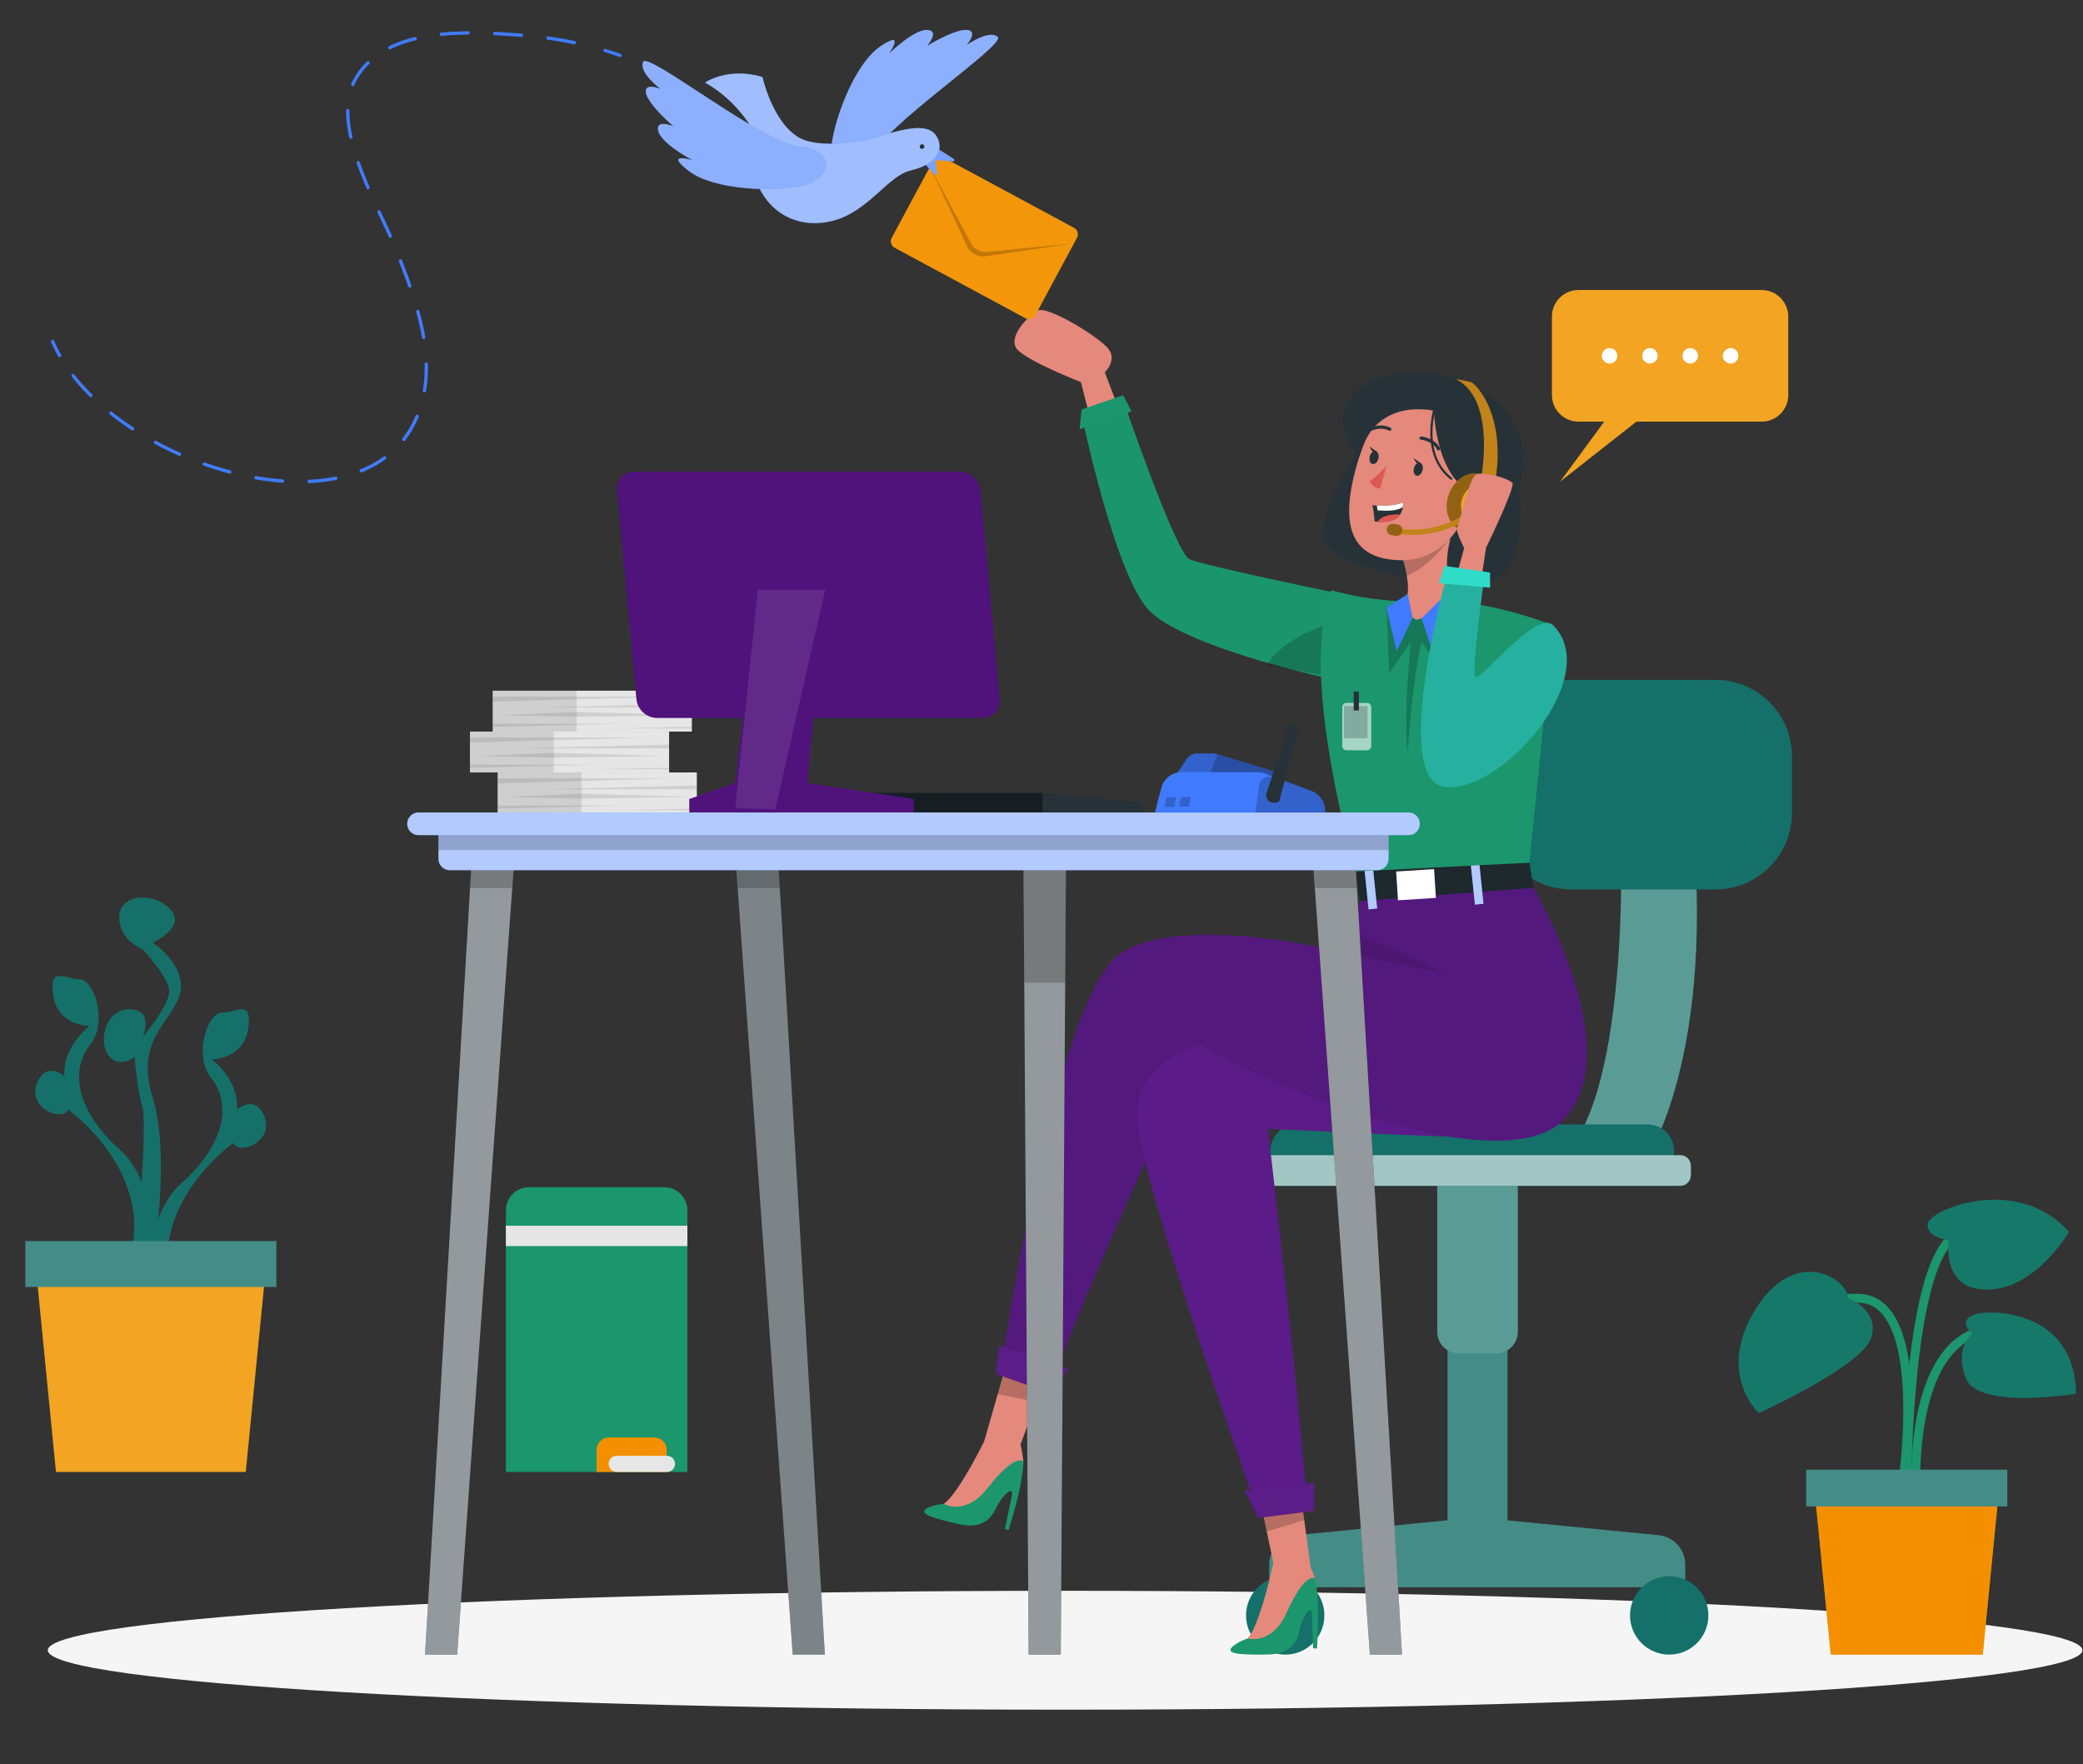 <svg width="470" height="398" viewBox="0 0 470 398" fill="none" xmlns="http://www.w3.org/2000/svg">
<rect x="0" y="0" width="470" height="398" fill="#333333" stroke="none"/>
<g clip-path="url(#clip0_227_1387)">
<path d="M155.096 332.106H114.146V273.081C114.146 270.199 116.482 267.863 119.362 267.863H149.88C152.762 267.863 155.095 270.2 155.095 273.081V332.106H155.096Z" fill="#1B966D"/>
<path d="M155.095 276.547H114.146V281.148H155.095V276.547Z" fill="#E6E6E6"/>
<path d="M147.633 324.324H137.432C135.88 324.324 134.621 325.584 134.621 327.135V332.106H150.444V327.135C150.444 325.582 149.185 324.324 147.633 324.324Z" fill="#F49000"/>
<path d="M150.497 332.105H139.149C138.144 332.105 137.33 331.291 137.33 330.285C137.33 329.279 138.144 328.464 139.149 328.464H150.497C151.502 328.464 152.317 329.279 152.317 330.285C152.317 331.291 151.502 332.105 150.497 332.105Z" fill="#E6E6E6"/>
<path d="M59.113 250.8C56.982 247.289 53.473 250.341 53.473 250.341C53.974 243.613 47.788 239.013 47.788 239.013C47.788 239.013 54.977 239.013 55.98 232.149C56.982 225.286 53.473 228.479 50.18 228.432C46.889 228.385 43.446 238.009 47.787 243.421C52.13 248.833 50.966 258.072 40.94 266.958C38.494 269.126 36.83 272.012 35.707 275.133C36.463 266.97 36.891 255.468 34.49 247.789C30.413 234.747 38.182 231.236 40.438 224.715C42.694 218.195 34.49 212.677 34.49 212.677C34.49 212.677 42.193 209.166 38.433 205.153C34.673 201.14 26.902 201.686 26.902 206.931C26.902 212.175 32.166 214.181 32.166 214.181C32.166 214.181 38.182 220.451 38.182 223.711C38.182 226.972 32.166 233.995 32.166 233.995C32.166 233.995 34.923 227.985 29.409 227.729C23.894 227.474 22.138 234.747 24.395 238.008C26.651 241.268 30.411 238.509 30.411 238.509C30.411 238.509 30.849 245.532 32.134 249.795C32.7 251.67 32.433 259.026 31.96 266.679C30.849 263.916 29.277 261.383 27.076 259.434C17.05 250.547 15.886 241.308 20.229 235.897C24.57 230.484 21.128 220.861 17.836 220.907C14.544 220.955 11.034 217.762 12.037 224.625C13.041 231.488 20.229 231.488 20.229 231.488C20.229 231.488 14.042 236.09 14.544 242.817C14.544 242.817 11.034 239.764 8.904 243.276C5.1 249.544 13.918 253.432 15.399 250.347C15.399 250.347 34.096 263.59 29.583 282.65L30.631 284.199C30.497 285.737 30.411 286.664 30.411 286.664L31.873 286.033L33.537 288.491C33.45 293.255 33.962 296.776 33.962 296.776L38.432 290.175C33.919 271.113 52.616 257.871 52.616 257.871C54.098 260.957 62.917 257.068 59.113 250.8Z" fill="#157069"/>
<path opacity="0.2" d="M59.113 250.8C56.982 247.289 53.473 250.341 53.473 250.341C53.974 243.613 47.788 239.013 47.788 239.013C47.788 239.013 54.977 239.013 55.98 232.149C56.982 225.286 53.473 228.479 50.18 228.432C46.889 228.385 43.446 238.009 47.787 243.421C52.13 248.833 50.966 258.072 40.94 266.958C38.494 269.126 36.83 272.012 35.707 275.133C36.463 266.97 36.891 255.468 34.49 247.789C30.413 234.747 38.182 231.236 40.438 224.715C42.694 218.195 34.49 212.677 34.49 212.677C34.49 212.677 42.193 209.166 38.433 205.153C34.673 201.14 26.902 201.686 26.902 206.931C26.902 212.175 32.166 214.181 32.166 214.181C32.166 214.181 38.182 220.451 38.182 223.711C38.182 226.972 32.166 233.995 32.166 233.995C32.166 233.995 34.923 227.985 29.409 227.729C23.894 227.474 22.138 234.747 24.395 238.008C26.651 241.268 30.411 238.509 30.411 238.509C30.411 238.509 30.849 245.532 32.134 249.795C32.7 251.67 32.433 259.026 31.96 266.679C30.849 263.916 29.277 261.383 27.076 259.434C17.05 250.547 15.886 241.308 20.229 235.897C24.57 230.484 21.128 220.861 17.836 220.907C14.544 220.955 11.034 217.762 12.037 224.625C13.041 231.488 20.229 231.488 20.229 231.488C20.229 231.488 14.042 236.09 14.544 242.817C14.544 242.817 11.034 239.764 8.904 243.276C5.1 249.544 13.918 253.432 15.399 250.347C15.399 250.347 34.096 263.59 29.583 282.65L30.631 284.199C30.497 285.737 30.411 286.664 30.411 286.664L31.873 286.033L33.537 288.491C33.45 293.255 33.962 296.776 33.962 296.776L38.432 290.175C33.919 271.113 52.616 257.871 52.616 257.871C54.098 260.957 62.917 257.068 59.113 250.8Z" fill="#157069"/>
<path d="M55.455 332.105H12.628L8.009 285.191H60.076L55.455 332.105Z" fill="#F2A422"/>
<path d="M62.361 280.016H5.721V290.368H62.361V280.016Z" fill="#448D87"/>
<path d="M240.327 385.741C367.099 385.741 469.868 379.736 469.868 372.328C469.868 364.921 367.099 358.916 240.327 358.916C113.555 358.916 10.786 364.921 10.786 372.328C10.786 379.736 113.555 385.741 240.327 385.741Z" fill="#F5F5F5"/>
<path d="M430.277 334.991C430.457 333.778 434.6 305.174 426.3 295.299C424.463 293.112 422.145 291.969 419.409 291.903C402.655 291.511 400.363 304.975 400.341 305.113L402.317 305.417C402.394 304.935 404.381 293.54 419.36 293.902C421.528 293.955 423.298 294.833 424.771 296.586C432.497 305.779 428.342 334.408 428.3 334.696L430.277 334.991Z" fill="#1B966D"/>
<path d="M431.291 333.687L433.29 333.624C433.282 333.361 432.626 307.268 445.475 301.876C458.068 296.599 463.733 307.451 463.968 307.917L465.754 307.018C465.689 306.889 459.042 294.016 444.702 300.033C430.587 305.955 431.256 332.558 431.291 333.687Z" fill="#1B966D"/>
<path d="M431.232 335.737C431.232 335.321 431.353 294.054 439.394 281.983C447.115 270.396 459.571 275.851 460.096 276.089L460.923 274.269C460.778 274.202 446.405 267.855 437.731 280.874C429.355 293.444 429.234 334.014 429.233 335.735L431.232 335.737Z" fill="#1B966D"/>
<path d="M417.011 292.894C417.011 292.894 424.327 295.592 422.152 301.963C419.977 308.334 396.844 318.819 396.844 318.819C396.844 318.819 387.155 309.934 396.053 295.482C404.95 281.034 416.814 288.335 417.011 292.894Z" fill="#157069"/>
<path d="M439.757 279.811C439.757 279.811 434.562 279.252 434.982 276.087C435.399 272.922 455.171 264.775 466.837 277.948C466.837 277.948 459.367 290.787 448.569 290.954C437.772 291.123 439.757 279.811 439.757 279.811Z" fill="#157069"/>
<path d="M445.088 300.956C445.088 300.956 441.504 298.06 445.372 296.646C449.241 295.231 468.222 295.634 468.42 314.447C468.42 314.447 446.314 318.123 443.576 310.957C440.839 303.792 445.088 300.956 445.088 300.956Z" fill="#157069"/>
<path opacity="0.2" d="M417.011 292.894C417.011 292.894 424.327 295.592 422.152 301.963C419.977 308.334 396.844 318.819 396.844 318.819C396.844 318.819 387.155 309.934 396.053 295.482C404.95 281.034 416.814 288.335 417.011 292.894Z" fill="#1B966D"/>
<path opacity="0.2" d="M439.757 279.811C439.757 279.811 434.562 279.252 434.982 276.087C435.399 272.922 455.171 264.775 466.837 277.948C466.837 277.948 459.367 290.787 448.569 290.954C437.772 291.123 439.757 279.811 439.757 279.811Z" fill="#1B966D"/>
<path opacity="0.2" d="M445.088 300.956C445.088 300.956 441.504 298.06 445.372 296.646C449.241 295.231 468.222 295.634 468.42 314.447C468.42 314.447 446.314 318.123 443.576 310.957C440.839 303.792 445.088 300.956 445.088 300.956Z" fill="#1B966D"/>
<path d="M413.08 373.316H447.385L451.087 335.736H409.379L413.08 373.316Z" fill="#F49000"/>
<path opacity="0.5" d="M413.08 373.316H447.385L451.087 335.736H409.379L413.08 373.316Z" fill="#F49000"/>
<path d="M452.918 331.59H407.547V339.882H452.918V331.59Z" fill="#157069"/>
<path opacity="0.2" d="M452.918 331.59H407.547V339.882H452.918V331.59Z" fill="white"/>
<path d="M374.252 346.378L340.141 343.023V295.06H326.622V343.009L292.374 346.378C288.974 346.712 286.381 349.572 286.381 352.991V358.115H332.059H334.565H380.243V352.991C380.244 349.572 377.651 346.712 374.252 346.378Z" fill="#157069"/>
<path opacity="0.2" d="M374.252 346.378L340.141 343.023V295.06H326.622V343.009L292.374 346.378C288.974 346.712 286.381 349.572 286.381 352.991V358.115H332.059H334.565H380.243V352.991C380.244 349.572 377.651 346.712 374.252 346.378Z" fill="white"/>
<path d="M289.992 373.316C294.874 373.316 298.831 369.357 298.831 364.473C298.831 359.588 294.874 355.629 289.992 355.629C285.11 355.629 281.153 359.588 281.153 364.473C281.153 369.357 285.11 373.316 289.992 373.316Z" fill="#157069"/>
<path d="M376.634 373.316C381.516 373.316 385.473 369.357 385.473 364.473C385.473 359.588 381.516 355.629 376.634 355.629C371.753 355.629 367.795 359.588 367.795 364.473C367.795 369.357 371.753 373.316 376.634 373.316Z" fill="#157069"/>
<path d="M337.576 305.368H329.188C326.485 305.368 324.295 303.176 324.295 300.473V262.647H342.47V300.473C342.469 303.176 340.278 305.368 337.576 305.368Z" fill="#157069"/>
<path opacity="0.3" d="M337.576 305.368H329.188C326.485 305.368 324.295 303.176 324.295 300.473V262.647H342.47V300.473C342.469 303.176 340.278 305.368 337.576 305.368Z" fill="white"/>
<path d="M365.701 187.675C365.701 187.675 368.277 251.636 350.48 262.649H370.799C370.799 262.649 386.543 240.858 382.093 187.675H365.701Z" fill="#157069"/>
<path opacity="0.3" d="M365.701 187.675C365.701 187.675 368.277 251.636 350.48 262.649H370.799C370.799 262.649 386.543 240.858 382.093 187.675H365.701Z" fill="white"/>
<path d="M292.574 253.703H371.8C375.07 253.703 377.72 256.354 377.72 259.626V267.549H286.655V259.626C286.655 256.354 289.305 253.703 292.574 253.703Z" fill="#157069"/>
<path d="M285.24 260.627H379.136C380.45 260.627 381.517 261.693 381.517 263.01V265.167C381.517 266.483 380.451 267.55 379.136 267.55H285.24C283.926 267.55 282.859 266.484 282.859 265.167V263.01C282.859 261.693 283.925 260.627 285.24 260.627Z" fill="#157069"/>
<path opacity="0.6" d="M285.24 260.627H379.136C380.45 260.627 381.517 261.693 381.517 263.01V265.167C381.517 266.483 380.451 267.55 379.136 267.55H285.24C283.926 267.55 282.859 266.484 282.859 265.167V263.01C282.859 261.693 283.925 260.627 285.24 260.627Z" fill="white"/>
<path d="M387.075 200.671H354.524C344.988 200.671 337.258 192.937 337.258 183.396V170.66C337.258 161.118 344.988 153.385 354.524 153.385H387.075C396.61 153.385 404.341 161.118 404.341 170.66V183.396C404.341 192.937 396.61 200.671 387.075 200.671Z" fill="#157069"/>
<path d="M255.778 101.121L249.284 83.981C249.284 83.981 252.069 81.401 250.157 78.783C248.248 76.167 236.259 68.802 234.073 70.097C231.888 71.391 227.037 76.272 229.659 78.98C232.282 81.688 243.895 86.209 243.895 86.209L249.64 108.697L255.778 101.121Z" fill="#E4897B"/>
<path d="M301.159 133.71C301.159 133.71 271.598 127.629 268.392 126.178C265.186 124.726 253.285 89.856 253.285 89.856L244.165 94.12C244.165 94.12 251.507 129.112 259.014 137.432C266.522 145.754 298.544 152.791 298.544 152.791L301.159 133.71Z" fill="#1B966D"/>
<path opacity="0.2" d="M298.541 152.787C298.541 152.787 298.357 152.748 297.999 152.662C296.382 152.298 291.334 151.107 285.327 149.35C275.579 146.518 263.301 142.188 259.01 137.438C251.514 129.112 244.162 94.118 244.162 94.118L253.28 89.859C253.28 89.859 265.182 124.73 268.399 126.18C271.603 127.627 301.162 133.707 301.162 133.707L298.541 152.787Z" fill="#1B966D"/>
<path d="M253.43 89.171L255.314 92.807L243.594 96.845L244.047 92.402L253.43 89.171Z" fill="#1B966D"/>
<path opacity="0.2" d="M298.767 152.31C297.127 152.073 292.002 151.276 285.876 149.991C289.369 143.958 299.596 140.856 299.596 140.856L298.767 152.31Z" fill="black"/>
<path d="M342.831 109.573C342.831 109.573 344.571 125.954 338.503 129.977C332.436 134 302.601 129.287 299.215 122.698C295.83 116.109 308.565 98.212 308.565 98.212L342.831 109.573Z" fill="#263238"/>
<path d="M222.088 325.135L229.872 327.01L233.813 316.257L237.39 306.477L228.523 302.691L225.114 314.561L222.088 325.135Z" fill="#E4897B"/>
<path opacity="0.2" d="M225.114 314.561L233.813 316.257L237.39 306.477L228.523 302.691L225.114 314.561Z" fill="black"/>
<path d="M225.896 308.885L236.694 312.901C236.694 312.901 265.498 240.847 271.417 240.597C277.337 240.349 337.608 268.067 352.714 252.693C367.821 237.328 345.978 200.289 345.978 200.289C345.978 200.289 309.645 195.101 306.91 203.31C306.377 204.897 305.797 208.012 305.371 210.678C304.956 213.189 304.671 215.297 304.671 215.297C304.671 215.297 304.66 215.297 304.648 215.285C303.523 215.001 267.048 205.584 252.675 215.297C238.078 225.175 225.896 308.885 225.896 308.885Z" fill="#592280"/>
<path opacity="0.6" d="M225.896 308.885L236.694 312.901C236.694 312.901 265.498 240.847 271.417 240.597C277.337 240.349 337.608 268.067 352.714 252.693C367.821 237.328 345.978 200.289 345.978 200.289C345.978 200.289 309.645 195.101 306.91 203.31C306.377 204.897 305.797 208.012 305.371 210.678C304.956 213.189 304.671 215.297 304.671 215.297C304.671 215.297 304.66 215.297 304.648 215.285C303.523 215.001 267.048 205.584 252.675 215.297C238.078 225.175 225.896 308.885 225.896 308.885Z" fill="#50137C"/>
<path d="M287.999 355.871L295.756 353.882L294.264 342.748L292.878 332.537L283.285 333.397L285.776 345.296L287.999 355.871Z" fill="#E4897B"/>
<path opacity="0.2" d="M285.837 345.536L294.317 342.96L292.905 332.642L283.299 333.45L285.837 345.536Z" fill="black"/>
<path d="M241.152 308.904L225.426 303.556L224.755 310.002L236.681 314.222L241.152 308.904Z" fill="#5B1D88"/>
<path d="M326.621 256.387C326.621 256.387 324.159 256.446 286.05 254.67C286.05 254.67 291.746 302.341 294.852 338.027L283.457 339.971C283.457 339.971 256.228 263.554 256.524 251.412C256.82 239.271 270.731 235.717 270.731 235.717C270.731 235.717 297.881 251.412 326.621 256.387Z" fill="#592280"/>
<path opacity="0.6" d="M326.621 256.387C326.621 256.387 324.159 256.446 286.05 254.67C286.05 254.67 291.746 302.341 294.852 338.027L283.457 339.971C283.457 339.971 256.228 263.554 256.524 251.412C256.82 239.271 270.731 235.717 270.731 235.717C270.731 235.717 297.881 251.412 326.621 256.387Z" fill="#5D178F"/>
<path opacity="0.1" d="M326.621 256.387C326.621 256.387 324.159 256.446 286.05 254.67C286.05 254.67 291.746 302.341 294.852 338.027L283.457 339.971C283.457 339.971 256.228 263.554 256.524 251.412C256.82 239.271 270.731 235.717 270.731 235.717C270.731 235.717 297.881 251.412 326.621 256.387Z" fill="#592280"/>
<path d="M296.519 334.569L280.857 336.352L283.878 342.496L296.557 340.869L296.519 334.569Z" fill="#5B1D88"/>
<path opacity="0.1" d="M304.672 215.296L325.922 219.726C325.922 219.726 314.178 213.235 305.371 210.675C304.956 213.188 304.672 215.296 304.672 215.296Z" fill="black"/>
<path d="M345.1 194.637L345.973 200.292L306.907 203.306L305.873 196.617L345.1 194.637Z" fill="#263238"/>
<path opacity="0.2" d="M345.1 194.637L345.973 200.292L306.907 203.306L305.873 196.617L345.1 194.637Z" fill="black"/>
<path d="M332.796 204.104L334.727 203.905L333.714 194.069L331.783 194.268L332.796 204.104Z" fill="#407BFF"/>
<path d="M315.436 203.129L323.994 202.578L323.577 196.084L315.019 196.635L315.436 203.129Z" fill="white"/>
<path d="M308.802 205.173L310.732 204.974L309.719 195.138L307.789 195.337L308.802 205.173Z" fill="#407BFF"/>
<path opacity="0.6" d="M332.796 204.104L334.727 203.905L333.714 194.069L331.783 194.268L332.796 204.104Z" fill="white"/>
<path opacity="0.6" d="M308.802 205.173L310.732 204.974L309.719 195.138L307.789 195.337L308.802 205.173Z" fill="white"/>
<path d="M300.45 133.169C300.45 133.169 310.424 136.3 322.959 135.656C335.494 135.011 350.48 141.103 350.48 141.103L345.1 194.636L305.873 196.617C305.873 196.617 292.693 151.915 300.45 133.169Z" fill="#1B966D"/>
<path d="M306.75 102.939C306.75 102.939 308.956 76.941 330.674 86.388C357.935 98.245 336.259 129.91 322.941 123.408C309.624 116.906 306.75 102.939 306.75 102.939Z" fill="#263238"/>
<path opacity="0.2" d="M312.84 137.108L313.464 151.797L318.336 144.887C318.336 144.887 316.598 161.134 317.616 169.981C317.616 169.981 318.547 154.118 320.752 144.887L325.922 151.797L333.351 137.198C333.351 137.198 321.331 132.878 312.84 137.108Z" fill="black"/>
<path d="M319.568 139.841L330.797 136.666C323.878 131.901 327.368 121.246 327.368 121.246L316.243 125.16C316.836 127.006 317.211 128.576 317.436 129.916C318.599 136.859 315.465 137.414 315.465 137.414L319.568 139.841Z" fill="#E4897B"/>
<path opacity="0.2" d="M316.243 125.16C316.836 127.006 317.211 128.576 317.436 129.916C322.761 127.78 327.368 121.246 327.368 121.246L316.243 125.16Z" fill="black"/>
<path d="M323.502 91.846C313.649 89.664 309.311 94.24 306.342 104.24C302.631 116.737 303.45 126.38 316.369 126.396C333.916 126.419 339.866 95.47 323.502 91.846Z" fill="#E4897B"/>
<path d="M312.832 105.1C312.832 105.1 310.898 107.373 309.06 108.554C309.06 108.554 309.607 110.082 311.411 110.244L312.832 105.1Z" fill="#DE5753"/>
<path d="M320.363 104.406C319.826 104.273 319.23 104.819 319.032 105.625C318.834 106.43 319.109 107.191 319.646 107.323C320.183 107.455 320.779 106.909 320.977 106.103C321.175 105.298 320.9 104.538 320.363 104.406Z" fill="#263238"/>
<path d="M320.586 104.503L319.005 103.385C319.005 103.385 319.514 105.074 320.586 104.503Z" fill="#263238"/>
<path d="M310.394 101.774C309.857 101.642 309.261 102.188 309.063 102.994C308.865 103.799 309.14 104.559 309.677 104.691C310.214 104.824 310.81 104.278 311.008 103.472C311.206 102.667 310.931 101.906 310.394 101.774Z" fill="#263238"/>
<path d="M310.618 101.872L309.036 100.754C309.036 100.754 309.545 102.443 310.618 101.872Z" fill="#263238"/>
<path d="M320.647 98.842C320.647 98.842 323.495 99.095 324.59 101.278" stroke="#263238" stroke-width="0.725" stroke-miterlimit="10" stroke-linecap="round" stroke-linejoin="round"/>
<path d="M313.577 96.84C313.577 96.84 311.978 95.81 309.471 96.781" stroke="#263238" stroke-width="0.725" stroke-miterlimit="10" stroke-linecap="round" stroke-linejoin="round"/>
<path d="M330.596 110.847C330.596 110.847 327.781 101.727 329.861 95.628C329.861 95.628 312.1 83.323 306.75 102.94C306.75 102.94 308.738 84.91 325.762 88.268C342.76 91.621 337.231 116.404 326.849 121.854C326.85 121.854 332.326 116.543 330.596 110.847Z" fill="#263238"/>
<path d="M328.527 112.572C328.943 110.999 331.175 108.675 334.054 109.651C337.034 110.66 337.102 117.254 329.173 117.08C328.035 117.054 327.657 115.853 328.527 112.572Z" fill="#E4897B"/>
<path d="M309.649 113.99C309.997 115.294 310.159 117.653 310.159 117.653C310.375 117.678 310.591 117.702 310.809 117.714C313.75 117.964 315.197 117.107 315.91 116.083C316.298 115.52 316.459 114.899 316.525 114.386C316.604 113.795 316.526 113.355 316.526 113.355C314.887 114.154 312.128 114.132 310.654 114.058C310.036 114.035 309.649 113.99 309.649 113.99Z" fill="#263238"/>
<path d="M310.652 114.058L310.83 115.135C313.602 115.364 315.584 115.153 316.523 114.386C316.603 113.795 316.524 113.355 316.524 113.355C314.887 114.154 312.126 114.132 310.652 114.058Z" fill="white"/>
<path d="M310.809 117.714C313.749 117.964 315.197 117.107 315.91 116.083C314.904 116.036 313.687 116.092 312.588 116.453C311.748 116.725 311.192 117.208 310.809 117.714Z" fill="#DE5753"/>
<path d="M323.541 92.635C323.541 92.635 323.923 109.736 334.177 111.789C344.432 113.842 333.221 89.814 333.221 89.814C333.221 89.814 317.952 79.835 307.775 86.868C297.597 93.9 306.75 102.94 306.75 102.94C306.75 102.94 308.902 90.238 323.541 92.635Z" fill="#263238"/>
<path d="M323.895 91.505C323.895 91.505 320.241 102.314 327.459 107.99" stroke="#263238" stroke-width="0.5" stroke-miterlimit="10" stroke-linecap="round" stroke-linejoin="round"/>
<path d="M329.693 119.663C332.521 120.725 335.87 118.767 337.174 115.29C338.479 111.813 337.244 108.134 334.417 107.072C331.589 106.01 328.24 107.968 326.936 111.445C325.631 114.922 326.866 118.601 329.693 119.663Z" fill="#F2A422"/>
<path opacity="0.4" d="M329.693 119.663C332.521 120.725 335.87 118.767 337.174 115.29C338.479 111.813 337.244 108.134 334.417 107.072C331.589 106.01 328.24 107.968 326.936 111.445C325.631 114.922 326.866 118.601 329.693 119.663Z" fill="black"/>
<path d="M333.906 109.604C333.906 109.604 338.152 90.569 328.624 85.58C328.624 85.58 330.609 85.848 331.84 86.207C333.072 86.566 340.684 94.285 336.838 111.393L333.906 109.604Z" fill="#F2A422"/>
<path opacity="0.2" d="M333.906 109.604C333.906 109.604 338.152 90.569 328.624 85.58C328.624 85.58 330.609 85.848 331.84 86.207C333.072 86.566 340.684 94.285 336.838 111.393L333.906 109.604Z" fill="black"/>
<path d="M316.036 120.499C315.8 120.468 315.564 120.432 315.324 120.393L315.516 119.225C324.095 120.623 330.479 116.08 330.543 116.034L331.241 116.99C330.976 117.183 324.768 121.648 316.036 120.499Z" fill="#F2A422"/>
<g opacity="0.2">
<path d="M316.036 120.499C315.8 120.468 315.564 120.432 315.324 120.393L315.516 119.225C324.095 120.623 330.479 116.08 330.543 116.034L331.241 116.99C330.976 117.183 324.768 121.648 316.036 120.499Z" fill="black"/>
</g>
<path d="M331.818 117.737C333.687 118.439 335.902 117.144 336.765 114.845C337.628 112.546 336.812 110.113 334.942 109.411C333.073 108.708 330.858 110.003 329.995 112.302C329.132 114.601 329.948 117.034 331.818 117.737Z" fill="#F2A422"/>
<path d="M314.978 120.887L314.028 120.762C313.322 120.669 312.825 120.021 312.918 119.316C313.012 118.61 313.658 118.114 314.364 118.207L315.315 118.332C316.019 118.424 316.516 119.072 316.424 119.777C316.329 120.483 315.683 120.979 314.978 120.887Z" fill="#F2A422"/>
<path opacity="0.4" d="M314.978 120.887L314.028 120.762C313.322 120.669 312.825 120.021 312.918 119.316C313.012 118.61 313.658 118.114 314.364 118.207L315.315 118.332C316.019 118.424 316.516 119.072 316.424 119.777C316.329 120.483 315.683 120.979 314.978 120.887Z" fill="black"/>
<path d="M327.787 132.593L320.752 139.505L323.565 147.976L333.351 137.198L327.787 132.593Z" fill="#407BFF"/>
<path d="M317.615 134.038L318.752 139.359L315.11 146.883L312.84 137.108L317.615 134.038Z" fill="#407BFF"/>
<path d="M326.282 138.595L330.368 123.634C330.368 123.634 328.388 119.908 328.815 119.127C329.243 118.347 331.369 108.303 332.886 107.208C334.401 106.115 340.633 107.982 341.264 109C341.895 110.019 335.292 123.633 335.292 123.633L332.886 139.841L326.282 138.595Z" fill="#E4897B"/>
<path d="M350.48 141.103C361.721 152.615 339.191 178.695 326.282 177.586C313.372 176.474 326.603 129.182 326.603 129.182L334.87 130.542C334.87 130.542 331.969 151.008 332.884 152.615C333.8 154.221 346.703 137.235 350.48 141.103Z" fill="#2FDCC8"/>
<path opacity="0.2" d="M350.48 141.103C361.721 152.615 339.191 178.695 326.282 177.586C313.372 176.474 326.603 129.182 326.603 129.182L334.87 130.542C334.87 130.542 331.969 151.008 332.884 152.615C333.8 154.221 346.703 137.235 350.48 141.103Z" fill="black"/>
<path d="M325.923 127.67L324.699 131.575L336.218 132.593V129.182L325.923 127.67Z" fill="#2FDCC8"/>
<path opacity="0.6" d="M308.469 169.284H303.803C303.285 169.284 302.866 168.865 302.866 168.346V159.536C302.866 159.017 303.285 158.598 303.803 158.598H308.469C308.988 158.598 309.406 159.017 309.406 159.536V168.346C309.406 168.865 308.987 169.284 308.469 169.284Z" fill="white"/>
<path opacity="0.2" d="M308.564 159.301H303.256V166.565H308.564V159.301Z" fill="black"/>
<path d="M306.612 156.02H305.441V160.301H306.612V156.02Z" fill="#263238"/>
<path d="M209.198 340.263C210.381 339.718 211.654 339.395 212.955 339.307C212.955 339.307 217.452 336.66 221.908 326.372L226.919 326.344C228.655 326.364 230.192 327.466 230.769 329.103C230.851 329.325 230.899 329.56 230.911 329.797C230.86 331.007 230.732 332.216 230.526 333.411C230.075 337.161 227.596 345.207 227.596 345.207L226.747 344.989L228.291 337.509C228.805 334.967 226.135 337.423 224.897 339.986C223.66 342.549 221.76 345.129 216.225 343.862C209.775 342.354 207.177 341.423 209.198 340.263Z" fill="#1B966D"/>
<path d="M222.816 323.678C222.816 323.678 216.558 336.78 212.955 339.307C212.955 339.307 217.785 342.191 222.816 335.775C229.32 327.48 230.911 329.797 230.911 329.797C230.911 329.797 230.635 326.959 230.127 325.569C229.151 322.892 222.816 323.678 222.816 323.678Z" fill="#E4897B"/>
<path d="M278.124 371.479C279.145 370.669 280.306 370.052 281.548 369.66C281.548 369.66 285.289 366.021 287.18 354.969L292.041 353.753C293.73 353.361 295.486 354.067 296.434 355.52C296.567 355.717 296.668 355.933 296.737 356.161C296.975 357.349 297.136 358.552 297.219 359.762C297.67 363.512 297.169 371.917 297.169 371.917L296.293 371.908L296.02 364.274C295.916 361.682 293.904 364.701 293.309 367.485C292.714 370.27 291.48 373.226 285.803 373.309C279.18 373.372 276.436 373.085 278.124 371.479Z" fill="#1B966D"/>
<path d="M287.422 352.135C287.422 352.135 284.45 366.348 281.548 369.658C281.548 369.658 286.924 371.312 290.29 363.887C294.642 354.286 296.737 356.16 296.737 356.16C296.737 356.16 295.796 353.467 294.974 352.236C293.39 349.869 287.422 352.135 287.422 352.135Z" fill="#E4897B"/>
<path d="M397.5 95.127H356.165C352.852 95.127 350.168 92.441 350.168 89.128V71.428C350.168 68.115 352.853 65.429 356.165 65.429H397.5C400.812 65.429 403.496 68.115 403.496 71.428V89.126C403.496 92.441 400.812 95.127 397.5 95.127Z" fill="#F2A422"/>
<path d="M364.459 91.742L352.006 108.678L372.097 92.877L364.459 91.742Z" fill="#F2A422"/>
<path d="M363.178 82.026C364.143 82.026 364.925 81.244 364.925 80.278C364.925 79.312 364.143 78.53 363.178 78.53C362.213 78.53 361.43 79.312 361.43 80.278C361.43 81.244 362.213 82.026 363.178 82.026Z" fill="white"/>
<path d="M372.281 82.025C373.245 82.025 374.027 81.243 374.027 80.278C374.027 79.313 373.245 78.531 372.281 78.531C371.316 78.531 370.534 79.313 370.534 80.278C370.534 81.243 371.316 82.025 372.281 82.025Z" fill="white"/>
<path d="M381.384 82.025C382.348 82.025 383.13 81.243 383.13 80.278C383.13 79.313 382.348 78.531 381.384 78.531C380.419 78.531 379.637 79.313 379.637 80.278C379.637 81.243 380.419 82.025 381.384 82.025Z" fill="white"/>
<path d="M390.486 82.026C391.451 82.026 392.234 81.244 392.234 80.278C392.234 79.312 391.451 78.53 390.486 78.53C389.521 78.53 388.739 79.312 388.739 80.278C388.739 81.244 389.521 82.026 390.486 82.026Z" fill="white"/>
<path d="M231.367 71.774L201.888 55.889C201.091 55.459 200.793 54.464 201.221 53.667L210.623 36.201C211.052 35.404 212.047 35.105 212.844 35.534L242.322 51.419C243.119 51.849 243.417 52.844 242.989 53.641L233.588 71.106C233.158 71.906 232.163 72.204 231.367 71.774Z" fill="#F2A422"/>
<path opacity="0.7" d="M231.367 71.774L201.888 55.889C201.091 55.459 200.793 54.464 201.221 53.667L210.623 36.201C211.052 35.404 212.047 35.105 212.844 35.534L242.322 51.419C243.119 51.849 243.417 52.844 242.989 53.641L233.588 71.106C233.158 71.906 232.163 72.204 231.367 71.774Z" fill="#F49000"/>
<path opacity="0.2" d="M209.846 37.646L219.068 54.877C219.786 56.218 221.241 56.996 222.755 56.846L241.95 54.946L222.41 57.825C220.658 58.084 218.944 57.16 218.196 55.555L209.846 37.646Z" fill="black"/>
<path d="M187.458 34.436C187.772 27.846 192.647 14.568 198.579 10.506C204.512 6.444 200.608 12.068 200.608 12.068C200.608 12.068 206.229 6.601 209.195 6.757C212.162 6.913 209.195 10.35 209.195 10.35C209.195 10.35 215.284 6.595 218.094 6.753C220.905 6.912 218.094 10.193 218.094 10.193C218.094 10.193 223.09 6.601 225.119 8.318C227.149 10.036 199.204 28.468 196.082 35.966C192.959 43.464 187.14 41.106 187.458 34.436Z" fill="#407BFF"/>
<path opacity="0.4" d="M187.458 34.436C187.772 27.846 192.647 14.568 198.579 10.506C204.512 6.444 200.608 12.068 200.608 12.068C200.608 12.068 206.229 6.601 209.195 6.757C212.162 6.913 209.195 10.35 209.195 10.35C209.195 10.35 215.284 6.595 218.094 6.753C220.905 6.912 218.094 10.193 218.094 10.193C218.094 10.193 223.09 6.601 225.119 8.318C227.149 10.036 199.204 28.468 196.082 35.966C192.959 43.464 187.14 41.106 187.458 34.436Z" fill="white"/>
<path d="M211.458 33.463L215.191 35.856C215.46 36.028 215.32 36.445 215.002 36.42L211.081 36.114L211.417 39.125C211.454 39.452 211.048 39.632 210.83 39.386L208.569 36.824L211.458 33.463Z" fill="#407BFF"/>
<path opacity="0.3" d="M211.458 33.463L215.191 35.856C215.46 36.028 215.32 36.445 215.002 36.42L211.081 36.114L211.417 39.125C211.454 39.452 211.048 39.632 210.83 39.386L208.569 36.824L211.458 33.463Z" fill="white"/>
<path d="M159.083 18.632C159.083 18.632 164.235 15.037 172.04 17.38C172.04 17.38 174.285 27.689 180.422 31.125C183.792 33.012 192.05 32.85 198.58 30.734C206.336 28.222 210.133 28.222 211.538 31.125C212.869 33.874 211.382 37.061 205.449 38.467C199.517 39.873 194.833 50.182 184.061 50.338C173.289 50.494 167.618 39.688 170.323 30.188C170.322 30.188 167.044 23.106 159.083 18.632Z" fill="#407BFF"/>
<path opacity="0.5" d="M159.083 18.632C159.083 18.632 164.235 15.037 172.04 17.38C172.04 17.38 174.285 27.689 180.422 31.125C183.792 33.012 192.05 32.85 198.58 30.734C206.336 28.222 210.133 28.222 211.538 31.125C212.869 33.874 211.382 37.061 205.449 38.467C199.517 39.873 194.833 50.182 184.061 50.338C173.289 50.494 167.618 39.688 170.323 30.188C170.322 30.188 167.044 23.106 159.083 18.632Z" fill="white"/>
<path d="M208.044 33.604C208.335 33.604 208.571 33.368 208.571 33.077C208.571 32.786 208.335 32.55 208.044 32.55C207.753 32.55 207.517 32.786 207.517 33.077C207.517 33.368 207.753 33.604 208.044 33.604Z" fill="#263238"/>
<path d="M181.561 41.753C175.199 43.488 161.07 42.947 155.379 38.554C149.686 34.162 156.238 36.14 156.238 36.14C156.238 36.14 149.306 32.479 148.539 29.608C147.772 26.736 151.954 28.499 151.954 28.499C151.954 28.499 146.505 23.864 145.789 21.141C145.072 18.418 149.059 20.079 149.059 20.079C149.059 20.079 144.101 16.433 145.108 13.972C146.115 11.511 172.263 32.416 180.353 33.072C188.446 33.731 188 39.996 181.561 41.753Z" fill="#407BFF"/>
<path opacity="0.4" d="M181.561 41.753C175.199 43.488 161.07 42.947 155.379 38.554C149.686 34.162 156.238 36.14 156.238 36.14C156.238 36.14 149.306 32.479 148.539 29.608C147.772 26.736 151.954 28.499 151.954 28.499C151.954 28.499 146.505 23.864 145.789 21.141C145.072 18.418 149.059 20.079 149.059 20.079C149.059 20.079 144.101 16.433 145.108 13.972C146.115 11.511 172.263 32.416 180.353 33.072C188.446 33.731 188 39.996 181.561 41.753Z" fill="white"/>
<path d="M139.891 12.495C138.778 12.098 137.652 11.729 136.517 11.384" stroke="#407BFF" stroke-width="0.75" stroke-linecap="round" stroke-linejoin="round"/>
<path d="M129.596 9.618C125.446 8.747 121.228 8.184 117.039 7.892C105.529 7.09 87.484 5.949 80.433 17.425C74.008 27.883 85.062 45.727 88.986 55.436C93.792 67.328 99.505 82.032 93.827 94.621C82.159 120.49 32.211 107.058 15.362 83.232" stroke="#407BFF" stroke-width="0.75" stroke-linecap="round" stroke-linejoin="round" stroke-dasharray="6.03 6.03"/>
<path d="M13.444 80.226C12.851 79.181 12.323 78.12 11.864 77.044" stroke="#407BFF" stroke-width="0.75" stroke-linecap="round" stroke-linejoin="round"/>
<path d="M157.23 174.281H112.291V183.501H157.23V174.281Z" fill="white"/>
<path opacity="0.1" d="M157.23 174.281H112.291V183.501H157.23V174.281Z" fill="black"/>
<path opacity="0.1" d="M131.218 174.281H112.291V183.501H131.218V174.281Z" fill="black"/>
<path opacity="0.1" d="M112.291 175.609H152.293L112.291 176.741V175.609Z" fill="black"/>
<path opacity="0.1" d="M157.23 177.21L122.553 178.069H157.23V177.21Z" fill="black"/>
<path opacity="0.1" d="M114.122 179.786L131.218 179.084L156.352 179.786L131.218 180.178L114.122 179.786Z" fill="black"/>
<path opacity="0.1" d="M112.291 181.74H141.911L112.291 182.443V181.74Z" fill="black"/>
<path opacity="0.1" d="M157.165 182.443L137.384 182.809H157.23L157.165 182.443Z" fill="black"/>
<path d="M150.975 165.059H106.037V174.281H150.975V165.059Z" fill="white"/>
<path opacity="0.1" d="M150.975 165.059H106.037V174.281H150.975V165.059Z" fill="black"/>
<path opacity="0.1" d="M124.962 165.059H106.037V174.281H124.962V165.059Z" fill="black"/>
<path opacity="0.1" d="M106.037 166.387H146.039L106.037 167.519V166.387Z" fill="black"/>
<path opacity="0.1" d="M150.976 167.987L116.299 168.847H150.976V167.987Z" fill="black"/>
<path opacity="0.1" d="M107.868 170.565L124.964 169.864L150.098 170.565L124.964 170.956L107.868 170.565Z" fill="black"/>
<path opacity="0.1" d="M106.037 172.518H135.658L106.037 173.221V172.518Z" fill="black"/>
<path opacity="0.1" d="M150.911 173.221L131.13 173.588H150.976L150.911 173.221Z" fill="black"/>
<path d="M156.105 155.838H111.168V165.059H156.105V155.838Z" fill="white"/>
<path opacity="0.1" d="M156.105 155.838H111.168V165.059H156.105V155.838Z" fill="black"/>
<path opacity="0.1" d="M130.093 155.838H111.168V165.059H130.093V155.838Z" fill="black"/>
<path opacity="0.1" d="M111.168 157.166H151.17L111.168 158.298V157.166Z" fill="black"/>
<path opacity="0.1" d="M156.107 158.766L121.43 159.626H156.107V158.766Z" fill="black"/>
<path opacity="0.1" d="M112.999 161.343L130.094 160.641L155.229 161.343L130.094 161.734L112.999 161.343Z" fill="black"/>
<path opacity="0.1" d="M111.168 163.297H140.788L111.168 163.999V163.297Z" fill="black"/>
<path opacity="0.1" d="M156.041 163.999L136.261 164.366H156.107L156.041 163.999Z" fill="black"/>
<path d="M186.042 183.308L187.211 178.891H235.219L257.326 181.1L258.168 183.308H186.042Z" fill="#263238"/>
<path opacity="0.4" d="M235.219 178.891V183.308H186.042L187.211 178.891H235.219Z" fill="black"/>
<path d="M225.575 157.741C225.789 160.075 224.084 161.97 221.763 161.97H148.221C145.889 161.97 143.829 160.074 143.616 157.741L139.247 110.633C139.2 110.147 139.235 109.685 139.342 109.259C139.756 107.6 141.212 106.404 143.059 106.404H216.602C218.934 106.404 220.994 108.299 221.207 110.633L225.575 157.741Z" fill="#50137C"/>
<path opacity="0.4" d="M221.503 161.97H148.221C145.889 161.97 143.829 160.074 143.616 157.741L139.247 110.633C139.2 110.147 139.235 109.685 139.342 109.259H212.624C214.944 109.259 217.004 111.154 217.229 113.487L221.598 160.596C221.645 161.082 221.608 161.544 221.503 161.97Z" fill="#50137C"/>
<path d="M170.977 133.077H186.191L182.137 176.659L206.194 180.274V183.308H155.524V180.274L165.904 176.659L170.977 133.077Z" fill="#50137C"/>
<path opacity="0.1" d="M186.191 133.077L174.92 182.616L165.904 182.348L170.977 133.077H186.191Z" fill="white"/>
<path d="M186.122 373.316H178.869L165.838 191.792H175.461L186.122 373.316Z" fill="#263238"/>
<path opacity="0.4" d="M186.126 373.316H178.869L166.474 200.808L165.835 192.084H175.461L175.98 200.808L186.126 373.316Z" fill="white"/>
<path opacity="0.2" d="M175.98 200.376H166.474L165.835 192.084H175.461L175.98 200.376Z" fill="black"/>
<path d="M239.348 373.316H232.095L230.911 191.792H240.533L239.348 373.316Z" fill="#263238"/>
<path opacity="0.5" d="M240.539 192.084L240.348 221.371L239.355 373.316H232.096L231.103 221.371L230.912 192.084H240.539Z" fill="white"/>
<path opacity="0.2" d="M240.539 192.084L240.348 221.697H231.103L230.912 192.084H240.539Z" fill="black"/>
<path d="M316.348 373.316H309.096L296.065 191.792H305.688L316.348 373.316Z" fill="#263238"/>
<path opacity="0.5" d="M316.353 373.316H309.096L296.701 200.808L296.061 192.084H305.687L306.207 200.808L316.353 373.316Z" fill="white"/>
<path opacity="0.2" d="M306.207 200.376H296.701L296.061 192.084H305.687L306.207 200.376Z" fill="black"/>
<path d="M103.154 373.316H95.902L106.562 191.792H116.185L103.154 373.316Z" fill="#263238"/>
<path opacity="0.5" d="M116.183 192.084L115.545 200.808L103.148 373.316H95.903L106.037 200.808L106.558 192.084H116.183Z" fill="white"/>
<path opacity="0.2" d="M106.558 192.084H116.183L115.545 200.376H106.037L106.558 192.084Z" fill="black"/>
<path d="M310.754 196.338H101.495C100.082 196.338 98.936 195.191 98.936 193.777V187.245H313.314V193.777C313.314 195.191 312.168 196.338 310.754 196.338Z" fill="#407BFF"/>
<path opacity="0.6" d="M310.754 196.338H101.495C100.082 196.338 98.936 195.191 98.936 193.777V187.245H313.314V193.777C313.314 195.191 312.168 196.338 310.754 196.338Z" fill="white"/>
<path opacity="0.2" d="M313.315 187.245H98.936V191.791H313.315V187.245Z" fill="black"/>
<path d="M317.809 188.431H94.44C93.026 188.431 91.88 187.283 91.88 185.87C91.88 184.456 93.026 183.308 94.44 183.308H317.809C319.223 183.308 320.369 184.456 320.369 185.87C320.369 187.284 319.224 188.431 317.809 188.431Z" fill="#407BFF"/>
<path opacity="0.6" d="M317.809 188.431H94.44C93.026 188.431 91.88 187.283 91.88 185.87C91.88 184.456 93.026 183.308 94.44 183.308H317.809C319.223 183.308 320.369 184.456 320.369 185.87C320.369 187.284 319.224 188.431 317.809 188.431Z" fill="white"/>
<path d="M264.96 175.42L267.711 171.299C268.26 170.478 269.182 169.984 270.17 169.984H273.654C273.945 169.984 274.234 170.027 274.512 170.111L286.929 173.877C287.636 174.092 288.236 174.561 288.612 175.196L290.394 178.192L264.96 175.42Z" fill="#407BFF"/>
<path opacity="0.2" d="M290.393 178.192L272.315 176.226L264.963 175.42L267.71 171.298C268.254 170.482 269.178 169.983 270.172 169.983H273.653C273.949 169.983 274.233 170.031 274.517 170.114L274.788 170.196L286.923 173.879C287.633 174.094 288.237 174.554 288.616 175.194L290.393 178.192Z" fill="black"/>
<path opacity="0.2" d="M290.393 178.192L272.315 176.226L274.789 170.196L286.924 173.879C287.634 174.094 288.238 174.554 288.617 175.194L290.393 178.192Z" fill="black"/>
<path d="M298.988 182.918V183.308H283.229H260.606L262.027 177.754C262.584 175.669 264.478 174.212 266.632 174.212H283.657C284.225 174.212 284.781 174.307 285.314 174.508L287.445 175.302L295.898 178.453C297.757 179.15 298.988 180.927 298.988 182.918Z" fill="#407BFF"/>
<path opacity="0.2" d="M298.988 182.918V183.308H283.229L284.07 177.304C284.295 175.716 285.94 174.745 287.444 175.302L295.897 178.453C297.757 179.15 298.988 180.927 298.988 182.918Z" fill="black"/>
<path d="M285.685 179.226L290.697 164.174C290.914 163.524 291.658 163.221 292.267 163.535C292.731 163.775 292.967 164.305 292.834 164.81L288.612 180.88C288.611 180.88 285.801 182.017 285.685 179.226Z" fill="#263238"/>
<path opacity="0.2" d="M264.96 182.057H262.735L263.164 179.872H265.388L264.96 182.057Z" fill="black"/>
<path opacity="0.2" d="M268.277 181.973H266.052L266.482 179.786H268.706L268.277 181.973Z" fill="black"/>
</g>
<defs>
<clipPath id="clip0_227_1387">
<rect width="470" height="398" fill="white"/>
</clipPath>
</defs>
</svg>
